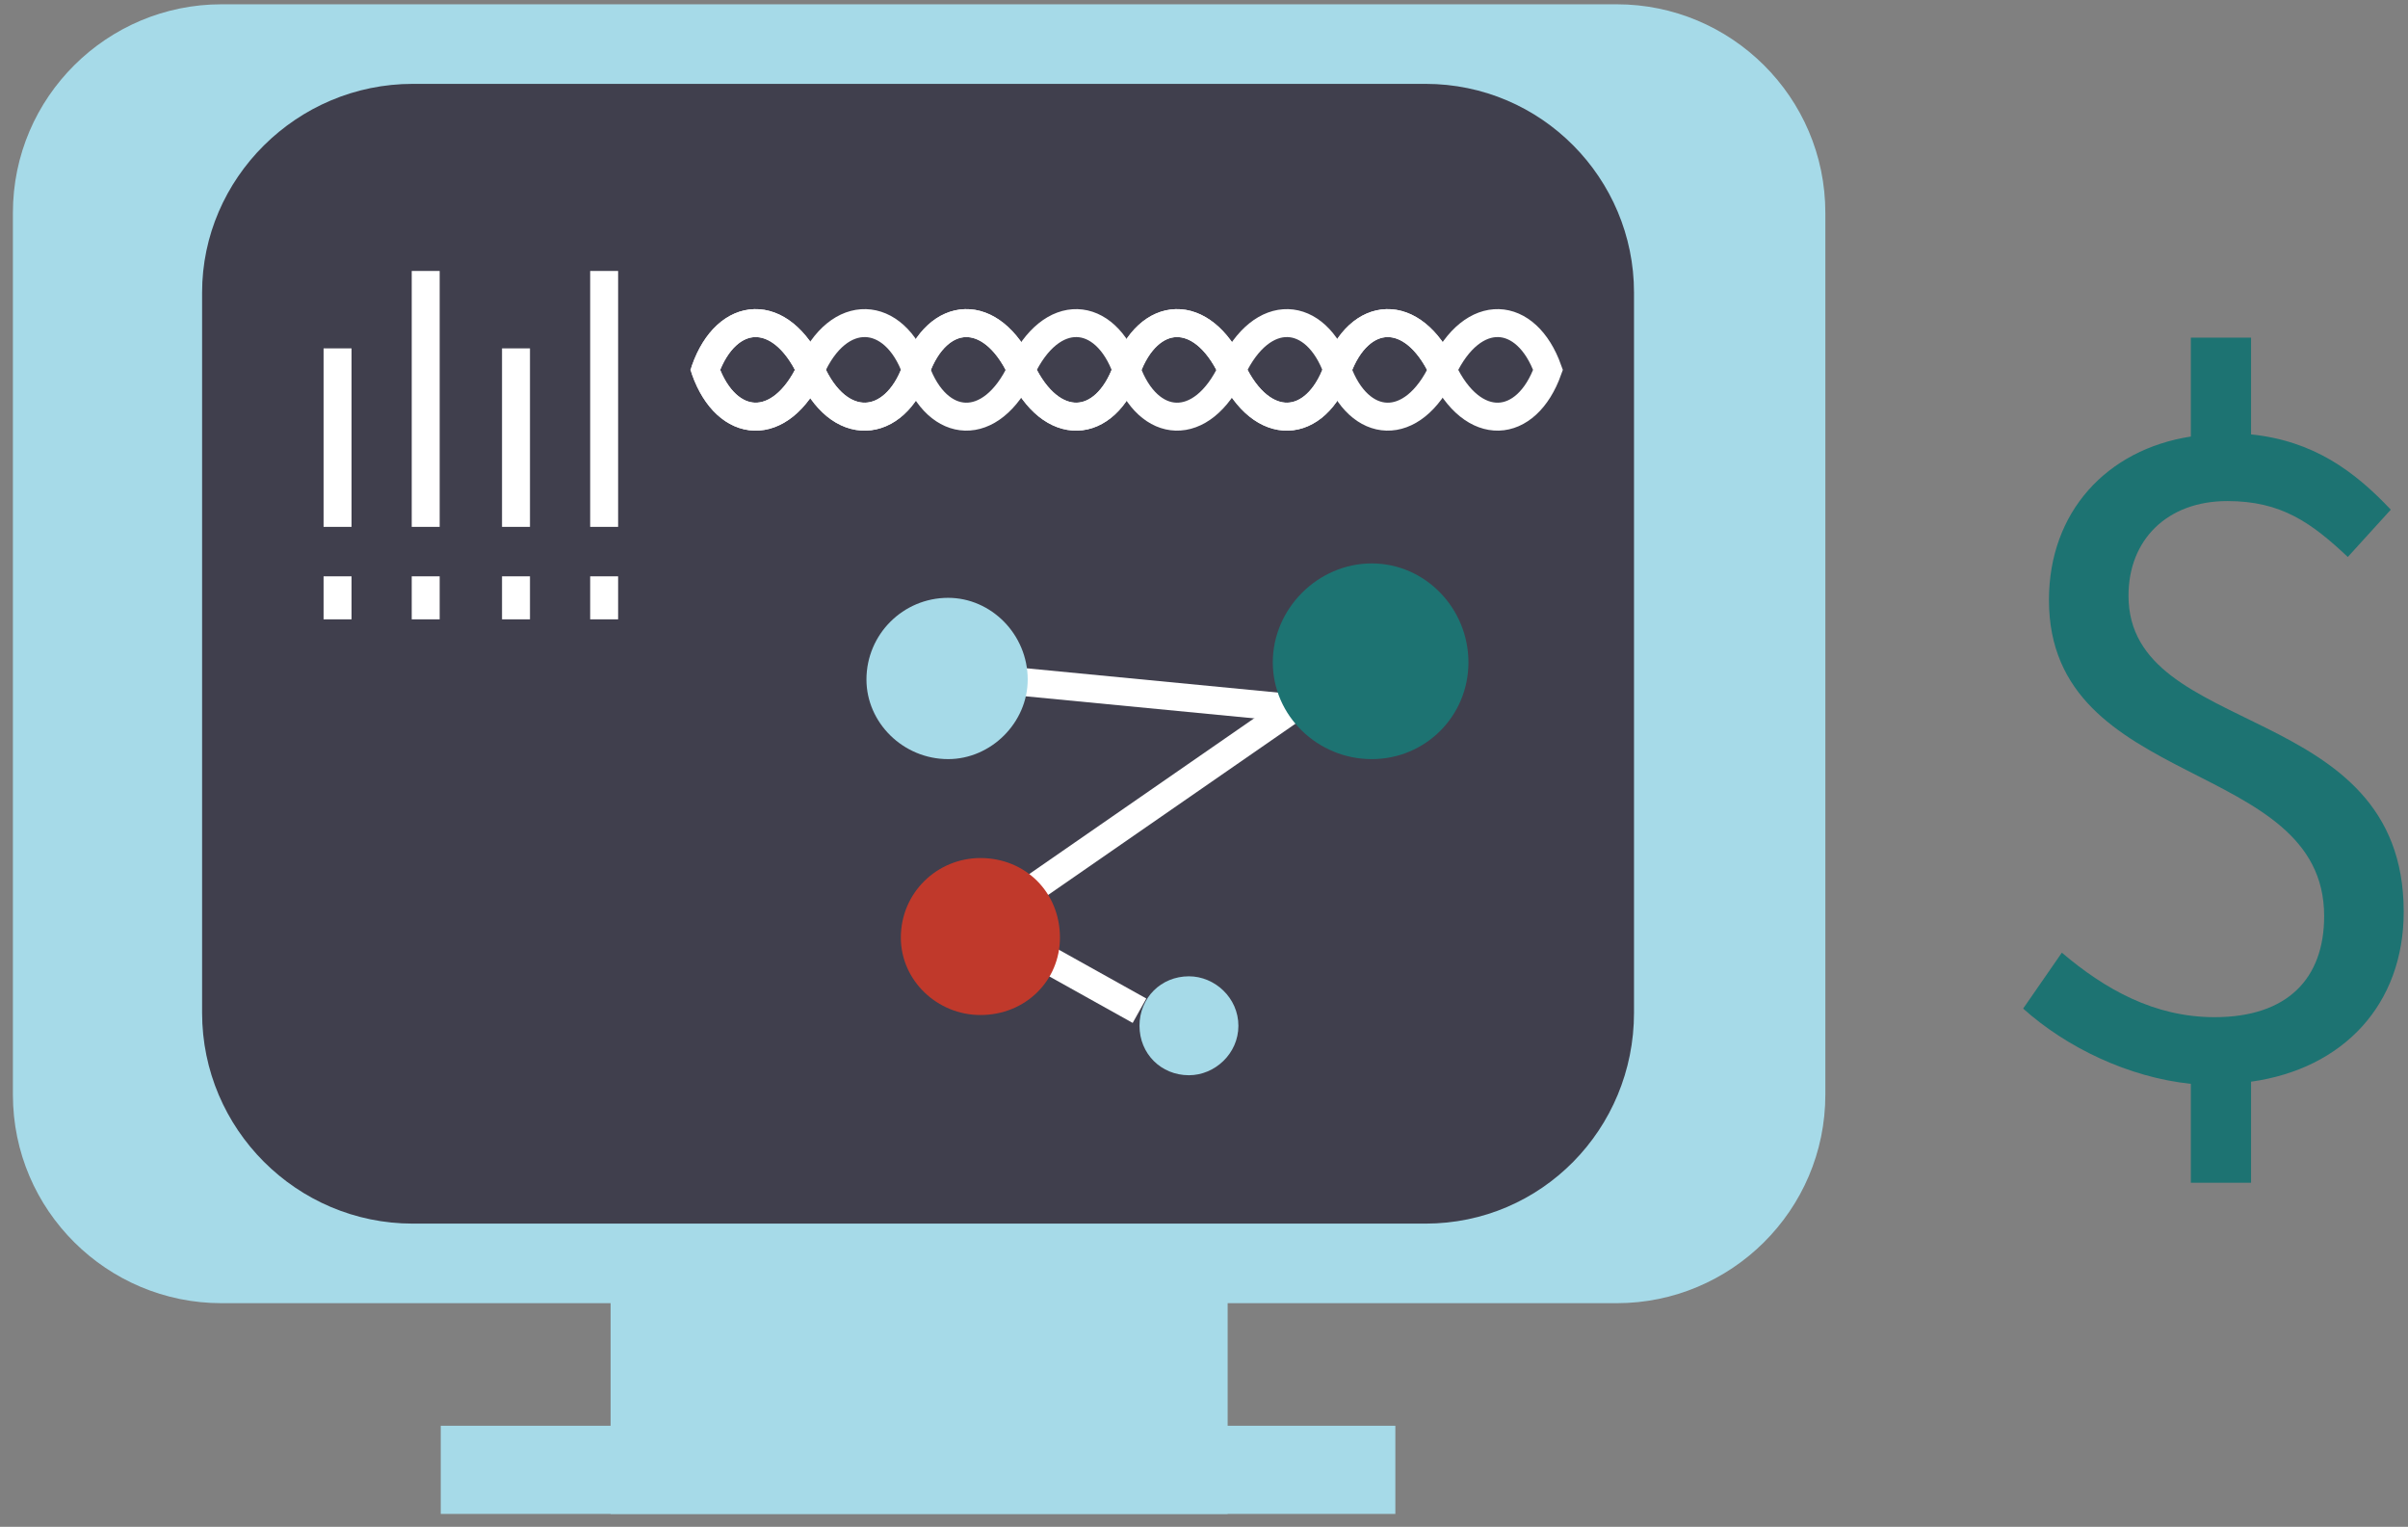 <svg version="1.2" xmlns="http://www.w3.org/2000/svg" viewBox="0 0 112 71" width="112" height="71">
	<rect x="0" y="0" width="112" height="71" fill="#808080" stroke="none"/>
	<g id="моделирование">
		<g id="-e-&lt;Group&gt;">
			<g id="&lt;Group&gt;">
				<g id="&lt;Group&gt;">
					<g id="&lt;Group&gt;">
						<g id="&lt;Group&gt;">
							<path id="&lt;Path&gt;" fill="#a6dae8" d="m57.1 70.4h-28.7v-20.6h28.7z"/>
							<path id="&lt;Path&gt;" fill="#a6dae8" d="m64.9 70.4h-44.4v-4.1h44.4z"/>
							<path id="&lt;Path&gt;" fill="#a6dae8" d="m75.2 60.6h-64.9c-5.3 0-9.7-4.3-9.7-9.7v-41c0-5.4 4.4-9.7 9.7-9.7h64.9c5.3 0 9.7 4.3 9.7 9.7v41c0 5.4-4.4 9.7-9.7 9.7z"/>
							<path id="&lt;Path&gt;" fill="#403f4d" d="m66.3 56.9h-47.1c-5.4 0-9.8-4.4-9.8-9.8v-33.5c0-5.3 4.4-9.7 9.8-9.7h47.1c5.4 0 9.7 4.4 9.7 9.7v33.5c0 5.4-4.3 9.8-9.7 9.8z"/>
						</g>
						<g id="&lt;Group&gt;">
							<path id="&lt;Path&gt;" fill="none" stroke="#ffffff" stroke-miterlimit="10" stroke-width="1.3" d="m15.7 24.5v-8.3"/>
							<path id="&lt;Path&gt;" fill="none" stroke="#ffffff" stroke-miterlimit="10" stroke-width="1.3" d="m19.8 24.5v-11.9"/>
							<path id="&lt;Path&gt;" fill="none" stroke="#ffffff" stroke-miterlimit="10" stroke-width="1.3" d="m24 24.5v-8.3"/>
							<path id="&lt;Path&gt;" fill="none" stroke="#ffffff" stroke-miterlimit="10" stroke-width="1.3" d="m28.1 24.5v-11.9"/>
							<path id="&lt;Path&gt;" fill="none" stroke="#ffffff" stroke-miterlimit="10" stroke-width="1.3" d="m15.7 26.8v2"/>
							<path id="&lt;Path&gt;" fill="none" stroke="#ffffff" stroke-miterlimit="10" stroke-width="1.3" d="m19.8 26.8v2"/>
							<path id="&lt;Path&gt;" fill="none" stroke="#ffffff" stroke-miterlimit="10" stroke-width="1.3" d="m24 26.8v2"/>
							<path id="&lt;Path&gt;" fill="none" stroke="#ffffff" stroke-miterlimit="10" stroke-width="1.3" d="m28.1 26.8v2"/>
						</g>
						<g id="&lt;Group&gt;">
							<g id="&lt;Group&gt;">
								<path id="&lt;Path&gt;" fill="none" stroke="#ffffff" stroke-miterlimit="10" stroke-width="1.3" d="m37.7 17.2c-1.4-3-3.9-2.8-4.9 0 1 2.8 3.5 3 4.9 0z"/>
								<path id="&lt;Path&gt;" fill="none" stroke="#ffffff" stroke-miterlimit="10" stroke-width="1.3" d="m42.6 17.2c-1 2.8-3.6 3-4.9 0"/>
								<path id="&lt;Path&gt;" fill="none" stroke="#ffffff" stroke-miterlimit="10" stroke-width="1.3" d="m42.6 17.2c1-2.8 3.5-3 4.9 0"/>
								<path id="&lt;Path&gt;" fill="none" stroke="#ffffff" stroke-miterlimit="10" stroke-width="1.3" d="m52.4 17.2c-1 2.8-3.5 3-4.9 0"/>
								<path id="&lt;Path&gt;" fill="none" stroke="#ffffff" stroke-miterlimit="10" stroke-width="1.3" d="m52.4 17.2c1-2.8 3.5-3 4.9 0"/>
								<path id="&lt;Path&gt;" fill="none" stroke="#ffffff" stroke-miterlimit="10" stroke-width="1.3" d="m62.2 17.2c-1 2.8-3.5 3-4.9 0"/>
								<path id="&lt;Path&gt;" fill="none" stroke="#ffffff" stroke-miterlimit="10" stroke-width="1.3" d="m62.2 17.2c1-2.8 3.5-3 4.9 0"/>
							</g>
							<g id="&lt;Group&gt;">
								<path id="&lt;Path&gt;" fill="none" stroke="#ffffff" stroke-linejoin="round" stroke-width="1.3" d="m37.7 17.2c-1.4-3-3.9-2.8-4.9 0 1 2.8 3.5 3 4.9 0z"/>
								<path id="&lt;Path&gt;" fill="none" stroke="#ffffff" stroke-linejoin="round" stroke-width="1.3" d="m42.6 17.2c-1 2.8-3.6 3-4.9 0"/>
								<path id="&lt;Path&gt;" fill="none" stroke="#ffffff" stroke-linejoin="round" stroke-width="1.3" d="m42.6 17.2c1-2.8 3.5-3 4.9 0"/>
								<path id="&lt;Path&gt;" fill="none" stroke="#ffffff" stroke-linejoin="round" stroke-width="1.3" d="m52.4 17.2c-1 2.8-3.5 3-4.9 0"/>
								<path id="&lt;Path&gt;" fill="none" stroke="#ffffff" stroke-linejoin="round" stroke-width="1.3" d="m52.4 17.2c1-2.8 3.5-3 4.9 0"/>
								<path id="&lt;Path&gt;" fill="none" stroke="#ffffff" stroke-linejoin="round" stroke-width="1.3" d="m62.2 17.2c-1 2.8-3.5 3-4.9 0"/>
								<path id="&lt;Path&gt;" fill="none" stroke="#ffffff" stroke-linejoin="round" stroke-width="1.3" d="m62.2 17.2c1-2.8 3.5-3 4.9 0"/>
							</g>
						</g>
						<g id="&lt;Group&gt;">
							<path id="&lt;Path&gt;" fill="none" stroke="#ffffff" stroke-miterlimit="10" stroke-width="1.3" d="m42.6 17.2c-1-2.8-3.6-3-4.9 0"/>
							<path id="&lt;Path&gt;" fill="none" stroke="#ffffff" stroke-miterlimit="10" stroke-width="1.3" d="m42.6 17.2c1 2.8 3.5 3 4.9 0"/>
							<path id="&lt;Path&gt;" fill="none" stroke="#ffffff" stroke-miterlimit="10" stroke-width="1.3" d="m52.4 17.2c-1-2.8-3.5-3-4.9 0"/>
							<path id="&lt;Path&gt;" fill="none" stroke="#ffffff" stroke-miterlimit="10" stroke-width="1.3" d="m52.4 17.2c1 2.8 3.5 3 4.9 0"/>
							<path id="&lt;Path&gt;" fill="none" stroke="#ffffff" stroke-miterlimit="10" stroke-width="1.3" d="m62.2 17.2c-1-2.8-3.5-3-4.9 0"/>
							<path id="&lt;Path&gt;" fill="none" stroke="#ffffff" stroke-miterlimit="10" stroke-width="1.3" d="m62.2 17.2c1 2.8 3.5 3 4.9 0"/>
							<path id="&lt;Path&gt;" fill="none" stroke="#ffffff" stroke-miterlimit="10" stroke-width="1.3" d="m67.1 17.2c1.4-3 3.9-2.8 4.9 0-1 2.8-3.5 3-4.9 0z"/>
						</g>
						<g id="&lt;Group&gt;">
							<g id="&lt;Group&gt;">
								<path id="&lt;Path&gt;" fill="#000000" stroke="#ffffff" stroke-miterlimit="10" stroke-width="1.3" d="m46.4 31.6l14.5 1.4"/>
								<path id="&lt;Path&gt;" fill="#000000" stroke="#ffffff" stroke-miterlimit="10" stroke-width="1.3" d="m62.8 31.1l-15.6 10.8"/>
								<path id="&lt;Path&gt;" fill="#000000" stroke="#ffffff" stroke-miterlimit="10" stroke-width="1.3" d="m47.8 44.1l5.2 2.9"/>
							</g>
							<g id="&lt;Group&gt;">
								<path id="&lt;Path&gt;" fill="#c0392b" d="m49.3 43.6c0 2-1.6 3.6-3.7 3.6-2 0-3.7-1.6-3.7-3.6 0-2.1 1.7-3.7 3.7-3.7 2.1 0 3.7 1.6 3.7 3.7z"/>
							</g>
							<g id="&lt;Group&gt;">
								<path id="&lt;Path&gt;" fill="#a6dae8" d="m57.6 47.7c0 1.3-1.1 2.3-2.3 2.3-1.3 0-2.3-1-2.3-2.3 0-1.3 1-2.3 2.3-2.3 1.2 0 2.3 1 2.3 2.3z"/>
							</g>
							<g id="&lt;Group&gt;">
								<path id="&lt;Path&gt;" fill="#1d7372" d="m68.3 30.8c0 2.5-2 4.5-4.5 4.5-2.5 0-4.6-2-4.6-4.5 0-2.5 2.1-4.6 4.6-4.6 2.5 0 4.5 2.1 4.5 4.6z"/>
							</g>
							<path id="&lt;Path&gt;" fill="#a6dae8" d="m47.8 31.6c0 2-1.7 3.7-3.7 3.7-2.1 0-3.8-1.7-3.8-3.7 0-2.1 1.7-3.8 3.8-3.8 2 0 3.7 1.7 3.7 3.8z"/>
						</g>
					</g>
				</g>
				<g id="&lt;Group&gt;">
					<path id="&lt;Path&gt;" fill="#1d7372" d="m111.8 42.4c0-9.9-12.8-8-12.8-14.7 0-2.6 1.8-4.4 4.6-4.4 2.5 0 3.9 1 5.6 2.6l2-2.2c-1.7-1.8-3.6-3.2-6.5-3.5v-4.5h-2.8v4.6c-3.9 0.6-6.6 3.5-6.6 7.6 0 8.9 12.8 7.3 12.8 14.7 0 2.9-1.7 4.7-5.1 4.7-2.8 0-5.1-1.3-7.1-3l-1.8 2.6c2 1.8 4.9 3.2 7.8 3.5v4.6h2.8v-4.7c4.3-0.6 7.1-3.6 7.1-7.9z"/>
				</g>
			</g>
		</g>
	</g>
</svg>